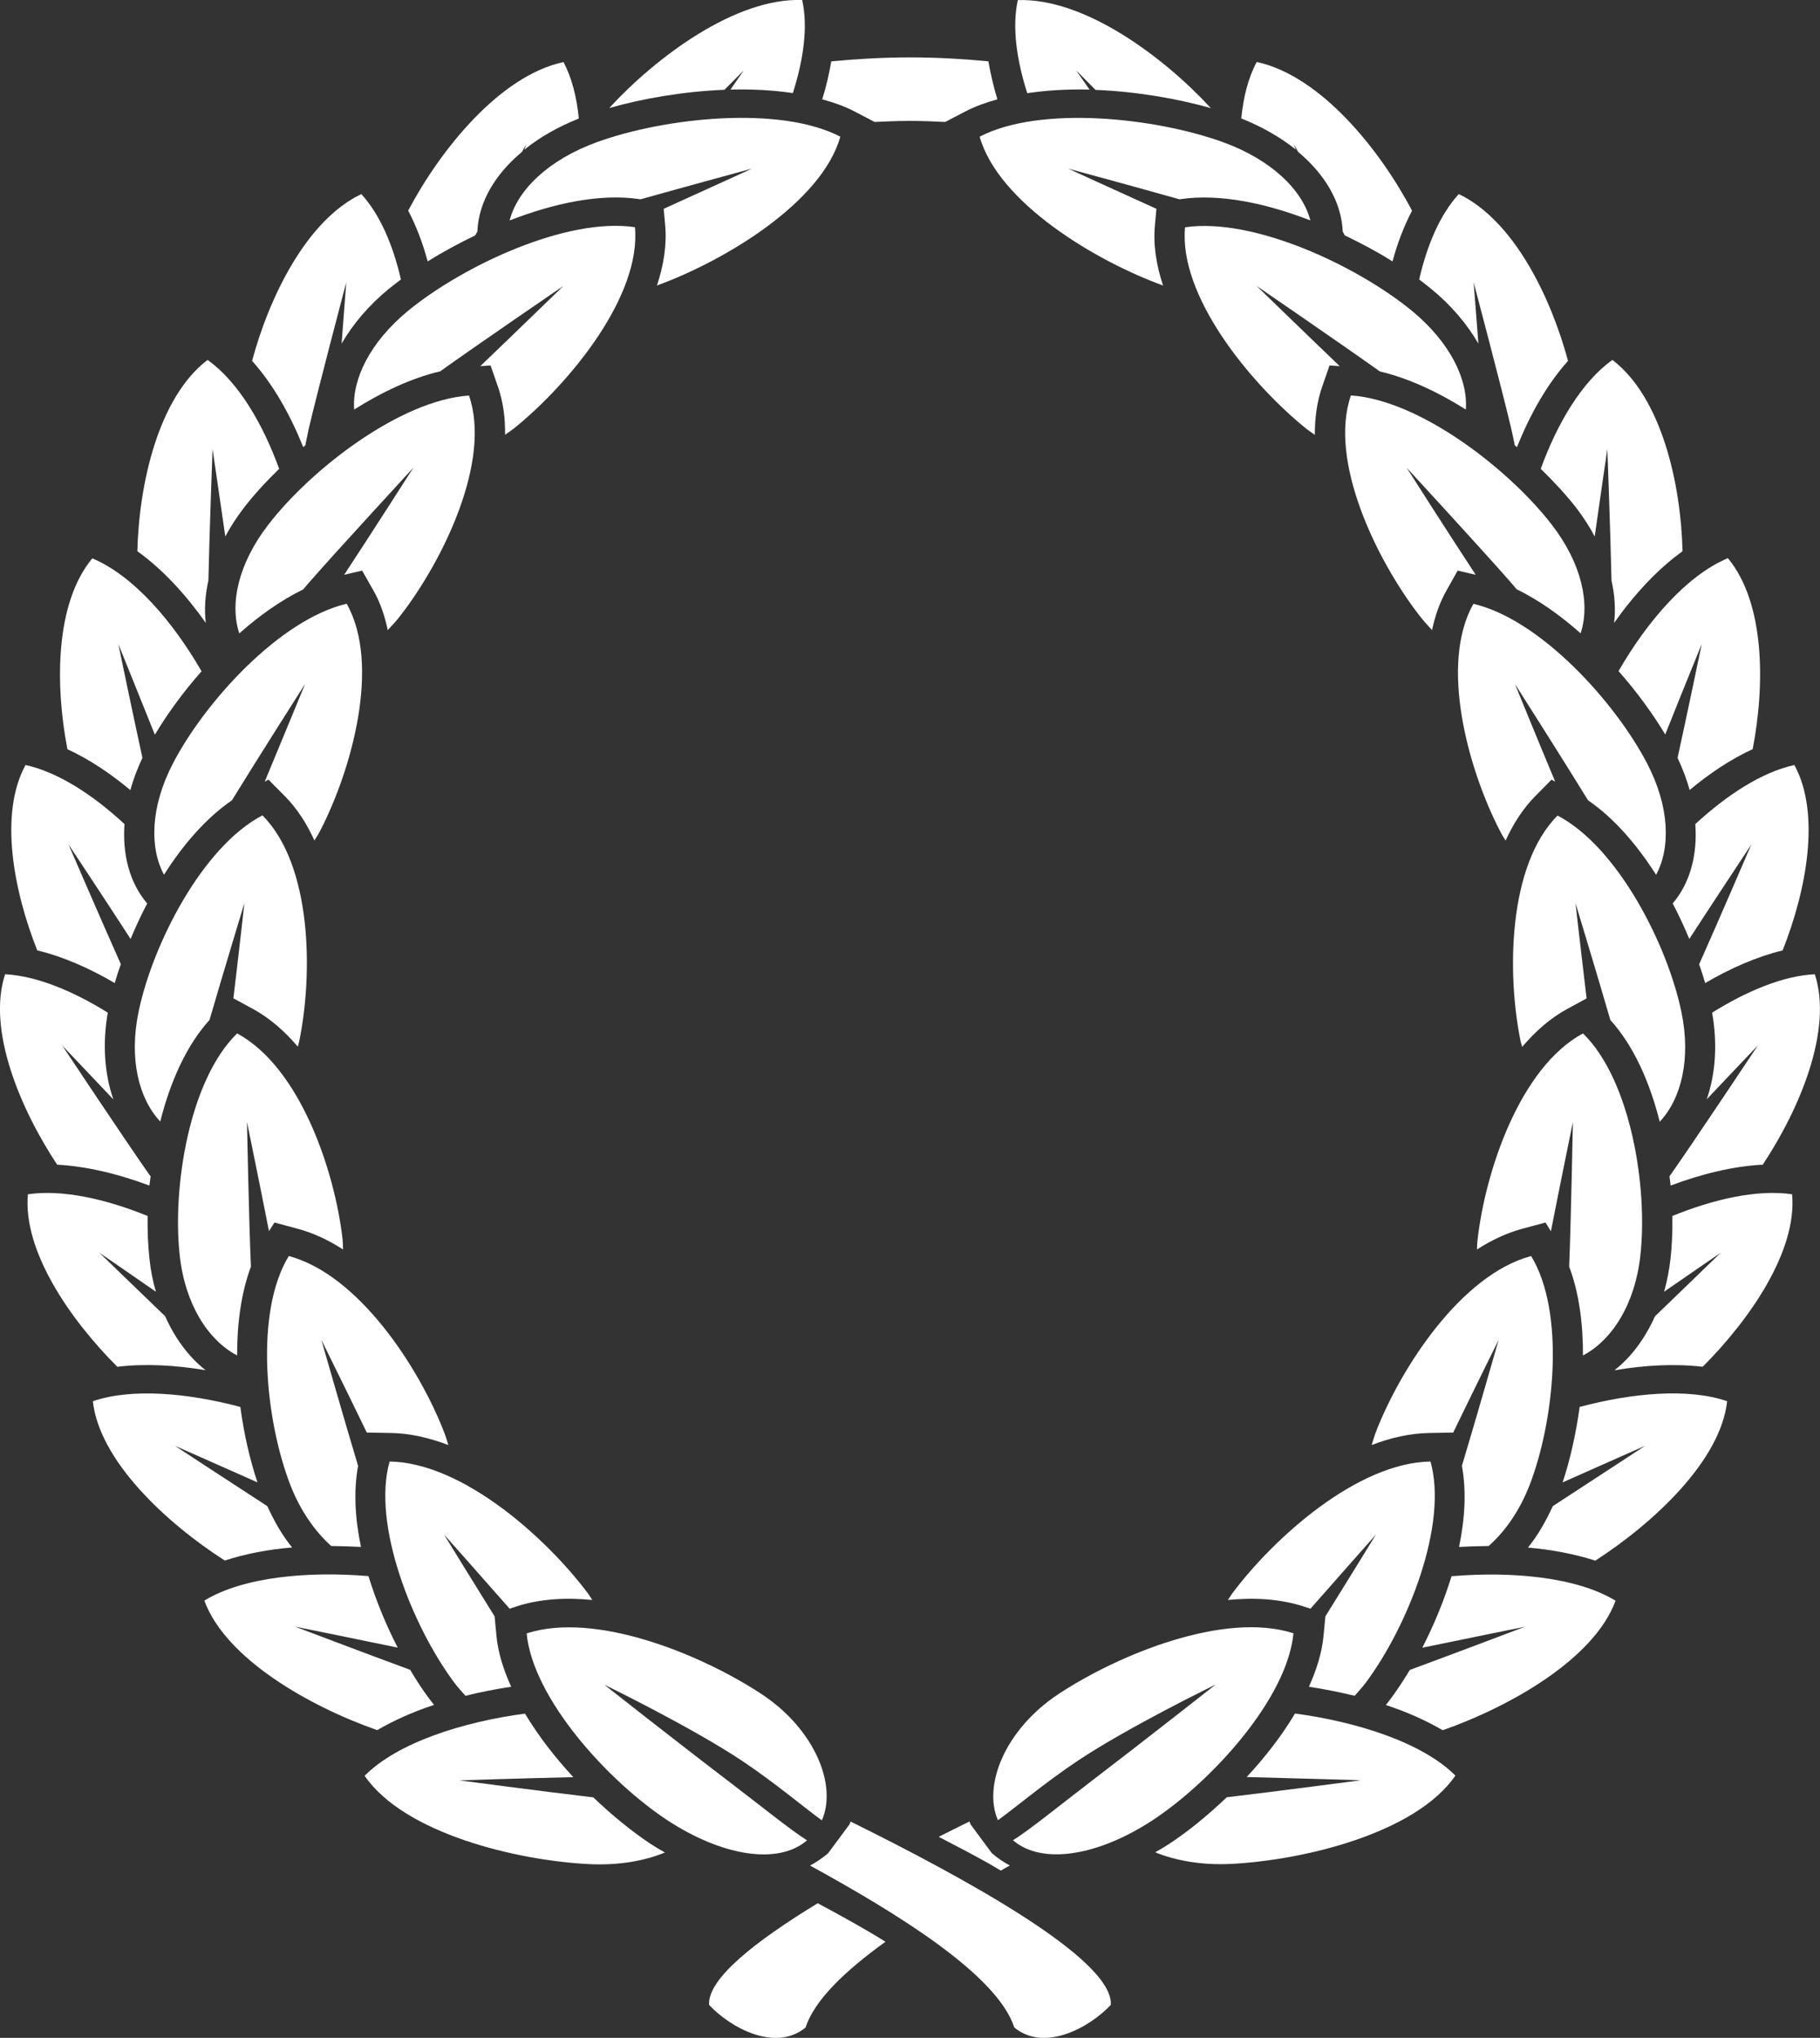 <?xml version="1.0" encoding="utf-8"?>
<!-- Generator: Adobe Illustrator 19.0.0, SVG Export Plug-In . SVG Version: 6.00 Build 0)  -->
<svg version="1.1" id="Isolation_Mode" xmlns="http://www.w3.org/2000/svg" xmlns:xlink="http://www.w3.org/1999/xlink" x="0px"
	 y="0px" viewBox="0 0 175.45 196.35" style="enable-background:new 0 0 175.45 196.35;" xml:space="preserve">
<rect x="0" y="0" width="175.45" height="196.35" fill="#333333" stroke="none"/>
<style type="text/css">
	.st0{fill:#FFFFFF;}
</style>
<g>
	<g>
		<path class="st0" d="M68.36,193.18c2.08,2.22,6.41,4.56,9.3,2.17c0.85-2.64,3.84-5.48,7.7-8.26c-1.68-1.06-4.01-2.36-6.53-3.71
			C72.81,187.04,68.18,190.68,68.36,193.18z"/>
		<path class="st0" d="M96.48,180.23c0.29-0.16,0.58-0.32,0.87-0.49c-0.59-0.31-1.14-0.68-1.66-1.12l-0.08-0.07l-2.04-2.76
			l-0.04-0.1c-0.03-0.06-0.05-0.13-0.07-0.19c-0.96,0.47-1.96,0.97-2.97,1.48c1.8,0.93,3.5,1.82,4.92,2.62
			C95.76,179.81,96.12,180.03,96.48,180.23z"/>
		<path class="st0" d="M82,175.51c-0.02,0.05-0.04,0.13-0.07,0.19l-0.05,0.1l-2.05,2.76l-0.08,0.07c-0.52,0.43-1.08,0.81-1.66,1.12
			c8.37,4.59,18.04,10.51,19.69,15.6c2.89,2.39,7.21,0.04,9.3-2.17C107.39,188.78,92.9,180.9,82,175.51z"/>
		<path class="st0" d="M102.06,163.21c-5.18,3.42-7.32,8.81-5.86,12.17c1.46-1.04,4.56-3.64,7.67-5.71
			c4.91-3.28,13.32-7.36,13.32-7.36s-7.23,5.68-11.91,9.25c-2.96,2.26-6.09,4.81-7.63,5.75c2.84,2.44,8.29,1.47,13.48-1.94
			c5.74-3.78,12.97-11.75,13.56-18C118.03,155.22,107.81,159.42,102.06,163.21z"/>
		<path class="st0" d="M73.39,163.21c-5.76-3.79-15.97-7.98-22.62-5.83c0.59,6.25,7.81,14.21,13.56,18
			c5.19,3.4,10.62,4.38,13.47,1.94c-1.53-0.95-4.67-3.49-7.64-5.75c-4.68-3.56-11.91-9.25-11.91-9.25s8.4,4.08,13.32,7.36
			c3.11,2.07,6.19,4.67,7.66,5.71C80.72,172.02,78.57,166.62,73.39,163.21z"/>
		<path class="st0" d="M124.84,165.1c-1.28,2.15-2.91,4.24-4.66,6.12c4.86,0.12,10.99,0.31,10.99,0.31s-8,1.06-12.91,1.64
			c-1.85,1.77-3.75,3.3-5.47,4.44c-0.47,0.31-0.94,0.59-1.43,0.86c2,0.81,4.49,1.26,7.31,1.12c7-0.35,17.81-2.95,21.63-8.51
			C137.11,167.88,130.76,165.89,124.84,165.1z"/>
		<path class="st0" d="M57.2,173.18c-4.92-0.58-12.91-1.64-12.91-1.64s6.13-0.2,10.98-0.31c-1.75-1.88-3.37-3.97-4.66-6.12
			c-5.92,0.78-12.26,2.77-15.46,5.99c3.83,5.56,14.63,8.16,21.64,8.51c2.82,0.14,5.31-0.3,7.31-1.12c-0.48-0.27-0.96-0.55-1.43-0.86
			C60.95,176.48,59.04,174.95,57.2,173.18z"/>
		<path class="st0" d="M125.63,154.77l0.7,0.23c2.95-3.35,6.31-7.14,6.31-7.14s-2.55,4.16-4.87,7.88l-0.18,1.88
			c-0.15,1.61-0.67,3.26-1.41,4.9c1.46,0.22,2.94,0.52,4.41,0.87c0.38-0.42,0.75-0.84,1.1-1.3c4.03-5.41,7.93-15.21,6.21-21.27
			c-7.03,0.11-15.11,7.34-19.14,12.75c-0.14,0.2-0.25,0.39-0.39,0.59C120.91,153.91,123.38,154.05,125.63,154.77z"/>
		<path class="st0" d="M47.86,157.62l-0.18-1.88c-2.32-3.72-4.87-7.88-4.87-7.88s3.38,3.79,6.32,7.14l0.69-0.23
			c2.24-0.72,4.73-0.86,7.28-0.61c-0.14-0.19-0.25-0.39-0.39-0.59c-4.03-5.4-12.12-12.64-19.15-12.75
			c-1.72,6.05,2.18,15.86,6.21,21.27c0.35,0.47,0.72,0.88,1.1,1.3c1.46-0.36,2.95-0.65,4.41-0.87
			C48.53,160.88,48.01,159.22,47.86,157.62z"/>
		<path class="st0" d="M155.74,154.23c-3.77-2.3-10.06-2.84-15.81-2.36c-0.74,2.4-1.73,4.77-2.82,6.89
			c4.58-0.95,9.89-2.02,9.89-2.02s-6.48,2.46-11.09,4.16c-0.61,1.01-1.23,1.95-1.84,2.77c-0.15,0.21-0.32,0.4-0.47,0.61
			c1.98,0.65,3.83,1.47,5.48,2.43C145.57,164.43,153.68,159.85,155.74,154.23z"/>
		<path class="st0" d="M41.37,163.66c-0.62-0.82-1.23-1.76-1.83-2.77c-4.62-1.7-11.09-4.16-11.09-4.16s5.31,1.07,9.89,2.02
			c-1.1-2.13-2.08-4.49-2.82-6.89c-5.75-0.48-12.04,0.05-15.82,2.36c2.06,5.62,10.17,10.21,16.66,12.48
			c1.65-0.96,3.5-1.78,5.48-2.43C41.69,164.07,41.53,163.87,41.37,163.66z"/>
		<path class="st0" d="M140.09,138.03c1.97-4.07,4.38-8.93,4.38-8.93s-2.2,7.69-3.54,12.13c0.44,2.41,0.3,5.09-0.28,7.82
			c0.95-0.05,1.9-0.08,2.86-0.09c1.59-1.41,2.98-3.39,3.95-5.88c2.39-6.2,3.46-16.63,0.14-22.06c-6.75,1.81-12.57,10.77-14.97,16.97
			c-0.16,0.42-0.27,0.83-0.4,1.24c1.85-0.71,3.74-1.14,5.61-1.16L140.09,138.03z"/>
		<path class="st0" d="M34.8,149.05c-0.58-2.73-0.72-5.41-0.28-7.81c-1.34-4.45-3.54-12.14-3.54-12.14s2.41,4.86,4.38,8.93
			l2.25,0.04c1.88,0.02,3.77,0.46,5.61,1.16c-0.13-0.41-0.24-0.82-0.41-1.24c-2.4-6.2-8.21-15.16-14.97-16.97
			c-3.32,5.43-2.26,15.86,0.15,22.06c0.97,2.49,2.37,4.47,3.94,5.88C32.9,148.97,33.85,149,34.8,149.05z"/>
		<path class="st0" d="M166.5,135.01c-3.78-1.3-9.19-0.79-14.22,0.55c-0.36,2.64-0.94,5.16-1.64,7.27c3.9-1.74,7.94-3.52,7.94-3.52
			s-4.92,3.23-8.89,5.81c-0.66,1.44-1.44,2.81-2.39,3.99c2.29,0.2,4.5,0.62,6.49,1.26C159.43,146.73,165.87,140.73,166.5,135.01z"/>
		<path class="st0" d="M25.77,145.12c-3.98-2.58-8.9-5.81-8.9-5.81s4.05,1.78,7.95,3.52c-0.71-2.11-1.3-4.63-1.65-7.27
			c-5.02-1.33-10.43-1.85-14.22-0.55c0.63,5.72,7.05,11.72,12.72,15.35c2-0.65,4.19-1.07,6.49-1.26
			C27.2,147.93,26.43,146.56,25.77,145.12z"/>
		<path class="st0" d="M148.99,117.79l0.52,0.84c0.89-4.54,2.12-10.52,2.12-10.52s-0.19,9.75-0.36,13.93
			c0.96,2.54,1.34,5.52,1.33,8.56c2.79-1.46,5.01-4.92,5.53-9.6c0.74-6.57-0.91-16.92-5.53-21.43c-6.09,3.29-9.42,13.31-10.16,19.88
			c-0.05,0.32-0.04,0.62-0.06,0.94c1.4-0.9,2.88-1.6,4.41-2.01L148.99,117.79z"/>
		<path class="st0" d="M23.81,108.11c0,0,1.23,5.98,2.12,10.51l0.53-0.83l2.19,0.59c1.55,0.41,3.04,1.11,4.42,2.01
			c-0.01-0.33-0.01-0.62-0.04-0.94c-0.74-6.57-4.07-16.58-10.17-19.88c-4.62,4.5-6.27,14.86-5.53,21.43
			c0.52,4.68,2.74,8.14,5.53,9.6c-0.01-3.03,0.38-6.01,1.33-8.56C24,117.86,23.81,108.11,23.81,108.11z"/>
		<path class="st0" d="M161.04,121.29c-0.13,1.08-0.33,2.15-0.62,3.17c2.88-2,5.44-3.74,5.44-3.74s-3.24,3.15-6.32,6.11
			c-0.94,2.09-2.25,3.91-3.91,5.2c2.93-0.5,5.85-0.65,8.51-0.34c4.58-4.58,9.12-11.18,8.62-16.62c-3.34-0.49-7.53,0.46-11.54,2.09
			C161.24,118.63,161.18,120.04,161.04,121.29z"/>
		<path class="st0" d="M19.82,132.02c-1.65-1.29-2.97-3.11-3.9-5.2c-3.08-2.96-6.33-6.11-6.33-6.11s2.56,1.75,5.44,3.75
			c-0.3-1.02-0.51-2.08-0.62-3.17c-0.14-1.25-0.2-2.64-0.18-4.13c-4.02-1.63-8.21-2.58-11.54-2.09c-0.5,5.44,4.04,12.05,8.62,16.62
			C13.97,131.37,16.91,131.53,19.82,132.02z"/>
		<path class="st0" d="M151.14,97.18l1.81-0.98c-0.52-4.32-1.07-9.18-1.07-9.18s2.05,6.74,3.36,11.26c2.27,2.5,3.81,6.03,4.76,9.8
			c2.08-2.21,3.02-6.04,2.1-10.53c-1.33-6.48-6.13-15.93-11.95-18.97c-4.81,4.83-4.89,15.33-3.55,21.8c0.04,0.17,0.1,0.32,0.14,0.49
			C148.02,99.36,149.47,98.08,151.14,97.18z"/>
		<path class="st0" d="M23.56,87.01c0,0-0.54,4.87-1.06,9.18l1.81,0.98c1.67,0.9,3.13,2.18,4.4,3.68c0.04-0.17,0.1-0.32,0.13-0.49
			c1.34-6.48,1.26-16.97-3.54-21.8c-5.82,3.04-10.62,12.49-11.95,18.97c-0.92,4.49,0.02,8.32,2.1,10.53
			c0.94-3.75,2.48-7.28,4.75-9.79C21.51,93.76,23.56,87.01,23.56,87.01z"/>
		<path class="st0" d="M164.53,105.92c2.55-2.7,4.93-5.19,4.93-5.19s-6.08,9.14-8.28,12.27c-0.07,0.11-0.16,0.23-0.24,0.34
			c0.03,0.29,0.09,0.6,0.11,0.89c2.96-1.11,6.03-1.87,8.88-2.01c3.58-5.4,6.77-13,5.02-18.35c-3.08,0.15-6.59,1.64-9.9,3.7
			C165.57,100.5,165.4,103.42,164.53,105.92z"/>
		<path class="st0" d="M14.52,113.34c-0.09-0.11-0.17-0.23-0.25-0.34C12.07,109.87,6,100.74,6,100.74s2.38,2.49,4.93,5.19
			c-0.88-2.51-1.05-5.43-0.54-8.36c-3.31-2.06-6.83-3.54-9.9-3.7c-1.75,5.35,1.45,12.95,5.02,18.35c2.86,0.15,5.92,0.9,8.89,2.01
			C14.43,113.95,14.49,113.64,14.52,113.34z"/>
		<path class="st0" d="M149.57,75.12l0.35,0.19c-1.76-4.21-3.88-9.41-3.88-9.41s4.64,7.28,7.05,11.21c2.51,1.72,4.73,4.3,6.56,7.18
			c1.42-2.63,1.29-6.58-0.85-10.7c-3.07-5.92-10.29-13.89-16.76-15.41c-3.31,5.84-0.5,15.99,2.58,21.92
			c0.15,0.32,0.34,0.59,0.52,0.89c0.73-1.6,1.67-3.08,2.87-4.29L149.57,75.12z"/>
		<path class="st0" d="M22.36,77.11c2.41-3.93,7.05-11.21,7.05-11.21s-2.13,5.2-3.89,9.41l0.36-0.19l1.56,1.57
			c1.2,1.21,2.14,2.68,2.87,4.29c0.18-0.3,0.37-0.58,0.53-0.89c3.08-5.93,5.88-16.08,2.58-21.92c-6.46,1.52-13.69,9.48-16.76,15.41
			c-2.14,4.12-2.27,8.07-0.85,10.7C17.63,81.41,19.85,78.83,22.36,77.11z"/>
		<path class="st0" d="M161.25,87.05c0.6,1.14,1.13,2.28,1.6,3.42c2.56-3.94,5.98-9.1,5.98-9.1s-3.12,7.26-5.03,11.54
			c0.21,0.61,0.41,1.21,0.58,1.81c2.43-1.43,4.98-2.54,7.47-3.15c2.29-5.78,3.69-13.16,1.13-17.86c-3.16,0.69-6.54,2.92-9.55,5.69
			C163.64,82.28,162.98,85.01,161.25,87.05z"/>
		<path class="st0" d="M11.65,92.9c-1.91-4.27-5.04-11.53-5.04-11.53s3.43,5.16,5.98,9.1c0.47-1.13,1-2.28,1.6-3.42
			c-1.74-2.04-2.39-4.77-2.19-7.65c-3-2.78-6.38-5-9.54-5.69c-2.56,4.7-1.16,12.08,1.13,17.86c2.49,0.6,5.04,1.72,7.47,3.15
			C11.23,94.12,11.43,93.51,11.65,92.9z"/>
		<path class="st0" d="M164.05,62.05c0,0-1.33,6.4-2.33,10.97c0.48,1.03,0.88,2.06,1.16,3.1c1.92-1.6,3.98-2.98,6.08-3.94
			c1.2-6.19,1.19-14.09-2.39-18.4c-4.02,1.68-7.84,6.19-10.54,10.88c1.8,2.04,3.33,4.16,4.5,6.11
			C162.15,66.7,164.05,62.05,164.05,62.05z"/>
		<path class="st0" d="M13.73,73.02c-1-4.57-2.32-10.96-2.32-10.96s1.88,4.64,3.52,8.73c1.17-1.96,2.7-4.08,4.5-6.11
			c-2.7-4.69-6.51-9.2-10.53-10.88C5.31,58.1,5.3,66,6.5,72.19c2.1,0.96,4.15,2.34,6.07,3.94C12.85,75.08,13.25,74.04,13.73,73.02z"
			/>
		<path class="st0" d="M140.52,54.98l1.74,0.4c-2.62-3.97-6.66-10.32-6.66-10.32s7.51,8.15,10.04,11.05
			c0.18,0.21,0.38,0.44,0.56,0.66c2.15,1.05,4.23,2.53,6.17,4.25c0.95-2.84,0.11-6.73-2.78-10.47c-4.12-5.34-12.71-12-19.36-12.45
			c-2.18,6.29,2.46,15.84,6.58,21.18c0.4,0.52,0.82,0.97,1.24,1.43c0.29-1.37,0.74-2.66,1.4-3.83L140.52,54.98z"/>
		<path class="st0" d="M29.81,56.11c2.53-2.9,10.04-11.05,10.04-11.05s-4.05,6.34-6.67,10.32l1.73-0.4l1.08,1.9
			c0.67,1.17,1.1,2.47,1.39,3.83c0.43-0.45,0.85-0.91,1.24-1.42c4.13-5.34,8.77-14.89,6.59-21.18c-6.64,0.45-15.24,7.11-19.35,12.45
			c-2.89,3.74-3.74,7.63-2.79,10.47c1.93-1.72,4.03-3.2,6.16-4.24C29.43,56.56,29.62,56.32,29.81,56.11z"/>
		<path class="st0" d="M151.96,48.94c0.67,0.88,1.27,1.8,1.77,2.75c0.58-4.11,1.22-8.42,1.22-8.42s0.3,8.03,0.4,12.65
			c0.31,1.4,0.41,2.78,0.25,4.1c1.9-2.69,4.14-5.14,6.6-6.91c-0.16-6.45-2-14.8-6.76-18.43c-2.98,2.12-5.34,6.17-6.91,10.49
			C149.85,46.46,151.03,47.74,151.96,48.94z"/>
		<path class="st0" d="M19.84,60.02c-0.16-1.32-0.06-2.7,0.25-4.1c0.1-4.62,0.4-12.65,0.4-12.65s0.64,4.32,1.23,8.42
			c0.5-0.94,1.1-1.86,1.78-2.75c0.92-1.2,2.09-2.48,3.41-3.77c-1.57-4.32-3.92-8.37-6.9-10.49c-4.76,3.62-6.61,11.98-6.77,18.43
			C15.7,54.87,17.94,57.33,19.84,60.02z"/>
		<path class="st0" d="M127.46,37.25l0.71-2.04l0.98,0.07c-3.45-3.3-8.01-7.73-8.01-7.73s8.31,5.69,11.88,8.24
			c2.78,0.65,5.62,1.99,8.29,3.67c0.21-2.94-1.55-6.51-5.22-9.53c-5.29-4.33-15.26-9-21.85-8.03c-0.62,6.58,6.19,14.9,11.48,19.24
			c0.34,0.28,0.68,0.51,1.03,0.76C126.75,40.28,126.95,38.72,127.46,37.25z"/>
		<path class="st0" d="M54.31,27.55c0,0-4.56,4.43-8.01,7.73l0.99-0.07L48,37.25c0.51,1.47,0.71,3.02,0.69,4.64
			c0.35-0.25,0.7-0.48,1.04-0.76c5.29-4.33,12.09-12.65,11.48-19.24c-6.58-0.98-16.54,3.7-21.84,8.03c-3.68,3.02-5.44,6.6-5.23,9.54
			c2.68-1.69,5.52-3.03,8.29-3.68C45.98,33.24,54.31,27.55,54.31,27.55z"/>
		<path class="st0" d="M142.52,33.11c-0.25-3.18-0.46-5.91-0.46-5.91s2.77,10.45,3.63,14.12c0.11,0.5,0.23,1.04,0.34,1.6
			c0.07,0.05,0.14,0.11,0.21,0.16c1.23-3.09,2.88-6.04,4.92-8.31c-1.66-6.16-5.24-13.54-10.53-16.07c-1.83,1.99-3.07,4.96-3.82,8.23
			c0.42,0.31,0.82,0.63,1.19,0.93C139.88,29.4,141.42,31.21,142.52,33.11z"/>
		<path class="st0" d="M29.43,42.92c0.11-0.56,0.22-1.1,0.33-1.6c0.86-3.67,3.62-14.12,3.62-14.12s-0.2,2.72-0.45,5.91
			c1.1-1.9,2.64-3.71,4.52-5.25c0.38-0.3,0.78-0.62,1.2-0.93c-0.75-3.27-2-6.24-3.82-8.23c-5.29,2.53-8.87,9.91-10.53,16.07
			c2.05,2.28,3.69,5.22,4.93,8.31C29.28,43.04,29.35,42.98,29.43,42.92z"/>
		<path class="st0" d="M111.34,21.66l0.14-1.54c-4.07-1.84-8.5-3.87-8.5-3.87s6.03,1.63,10.71,2.95l0.1-0.01
			c3.8-0.56,8.29,0.4,12.53,2.05c-0.76-2.93-3.75-5.85-8.44-7.55c-6.54-2.36-17.61-3.55-23.44-0.52
			c1.81,6.36,11.13,11.96,17.68,14.34C111.47,25.55,111.15,23.57,111.34,21.66z"/>
		<path class="st0" d="M61.66,19.19l0.1,0.01c4.67-1.31,10.72-2.95,10.72-2.95s-4.43,2.03-8.5,3.87l0.14,1.54
			c0.18,1.91-0.14,3.89-0.79,5.85c6.55-2.39,15.88-7.99,17.68-14.34c-5.83-3.03-16.9-1.85-23.45,0.52c-4.69,1.7-7.68,4.62-8.43,7.55
			C53.37,19.59,57.86,18.62,61.66,19.19z"/>
		<path class="st0" d="M124.72,13.89c0,0,0.16,0.28,0.42,0.74c2.54,2.13,4.18,4.79,4.3,7.68c0.06,0.13,0.14,0.25,0.2,0.37
			c1.64,0.79,3.2,1.62,4.6,2.51c0.47-1.75,1.1-3.39,1.88-4.89c-3.07-5.85-8.79-12.99-14.97-14.33c-0.82,1.52-1.29,3.4-1.49,5.44
			c1.94,0.78,3.75,1.79,5.25,3C124.79,14.09,124.72,13.89,124.72,13.89z"/>
		<path class="st0" d="M45.81,22.68c0.07-0.12,0.13-0.23,0.21-0.36c0.11-2.89,1.75-5.56,4.3-7.69c0.25-0.46,0.41-0.74,0.41-0.74
			s-0.07,0.21-0.18,0.53c1.5-1.22,3.3-2.22,5.25-3c-0.2-2.04-0.67-3.92-1.48-5.44c-6.17,1.33-11.88,8.47-14.97,14.31
			c0.78,1.5,1.41,3.15,1.88,4.9C42.63,24.3,44.19,23.47,45.81,22.68z"/>
		<path class="st0" d="M105.03,8.63c-0.77-1.11-1.29-1.85-1.29-1.85s0.75,0.76,1.87,1.88c3.94,0.16,7.89,0.84,11.12,1.76
			c-4.56-4.95-12.19-10.63-18.61-10.41c-0.57,2.57-0.12,5.75,0.91,8.97C100.95,8.69,102.98,8.58,105.03,8.63z"/>
		<path class="st0" d="M71.7,6.78c0,0-0.51,0.74-1.28,1.85c2.05-0.05,4.08,0.05,6.01,0.34c1.03-3.22,1.48-6.4,0.9-8.97
			c-6.42-0.22-14.04,5.46-18.6,10.41c3.22-0.92,7.17-1.6,11.11-1.76C70.95,7.54,71.7,6.78,71.7,6.78z"/>
		<path class="st0" d="M82.42,10.76l1.89,0.99c1.13-0.05,2.26-0.1,3.41-0.1c1.14,0,2.27,0.05,3.4,0.1l1.9-0.99
			c0.95-0.5,2.01-0.88,3.13-1.19c-0.38-1.23-0.65-2.45-0.87-3.66c-2.5-0.24-5.02-0.38-7.57-0.38c-2.56,0-5.08,0.15-7.57,0.38
			c-0.22,1.21-0.48,2.43-0.88,3.66C80.4,9.88,81.46,10.26,82.42,10.76z"/>
	</g>
</g>
</svg>
